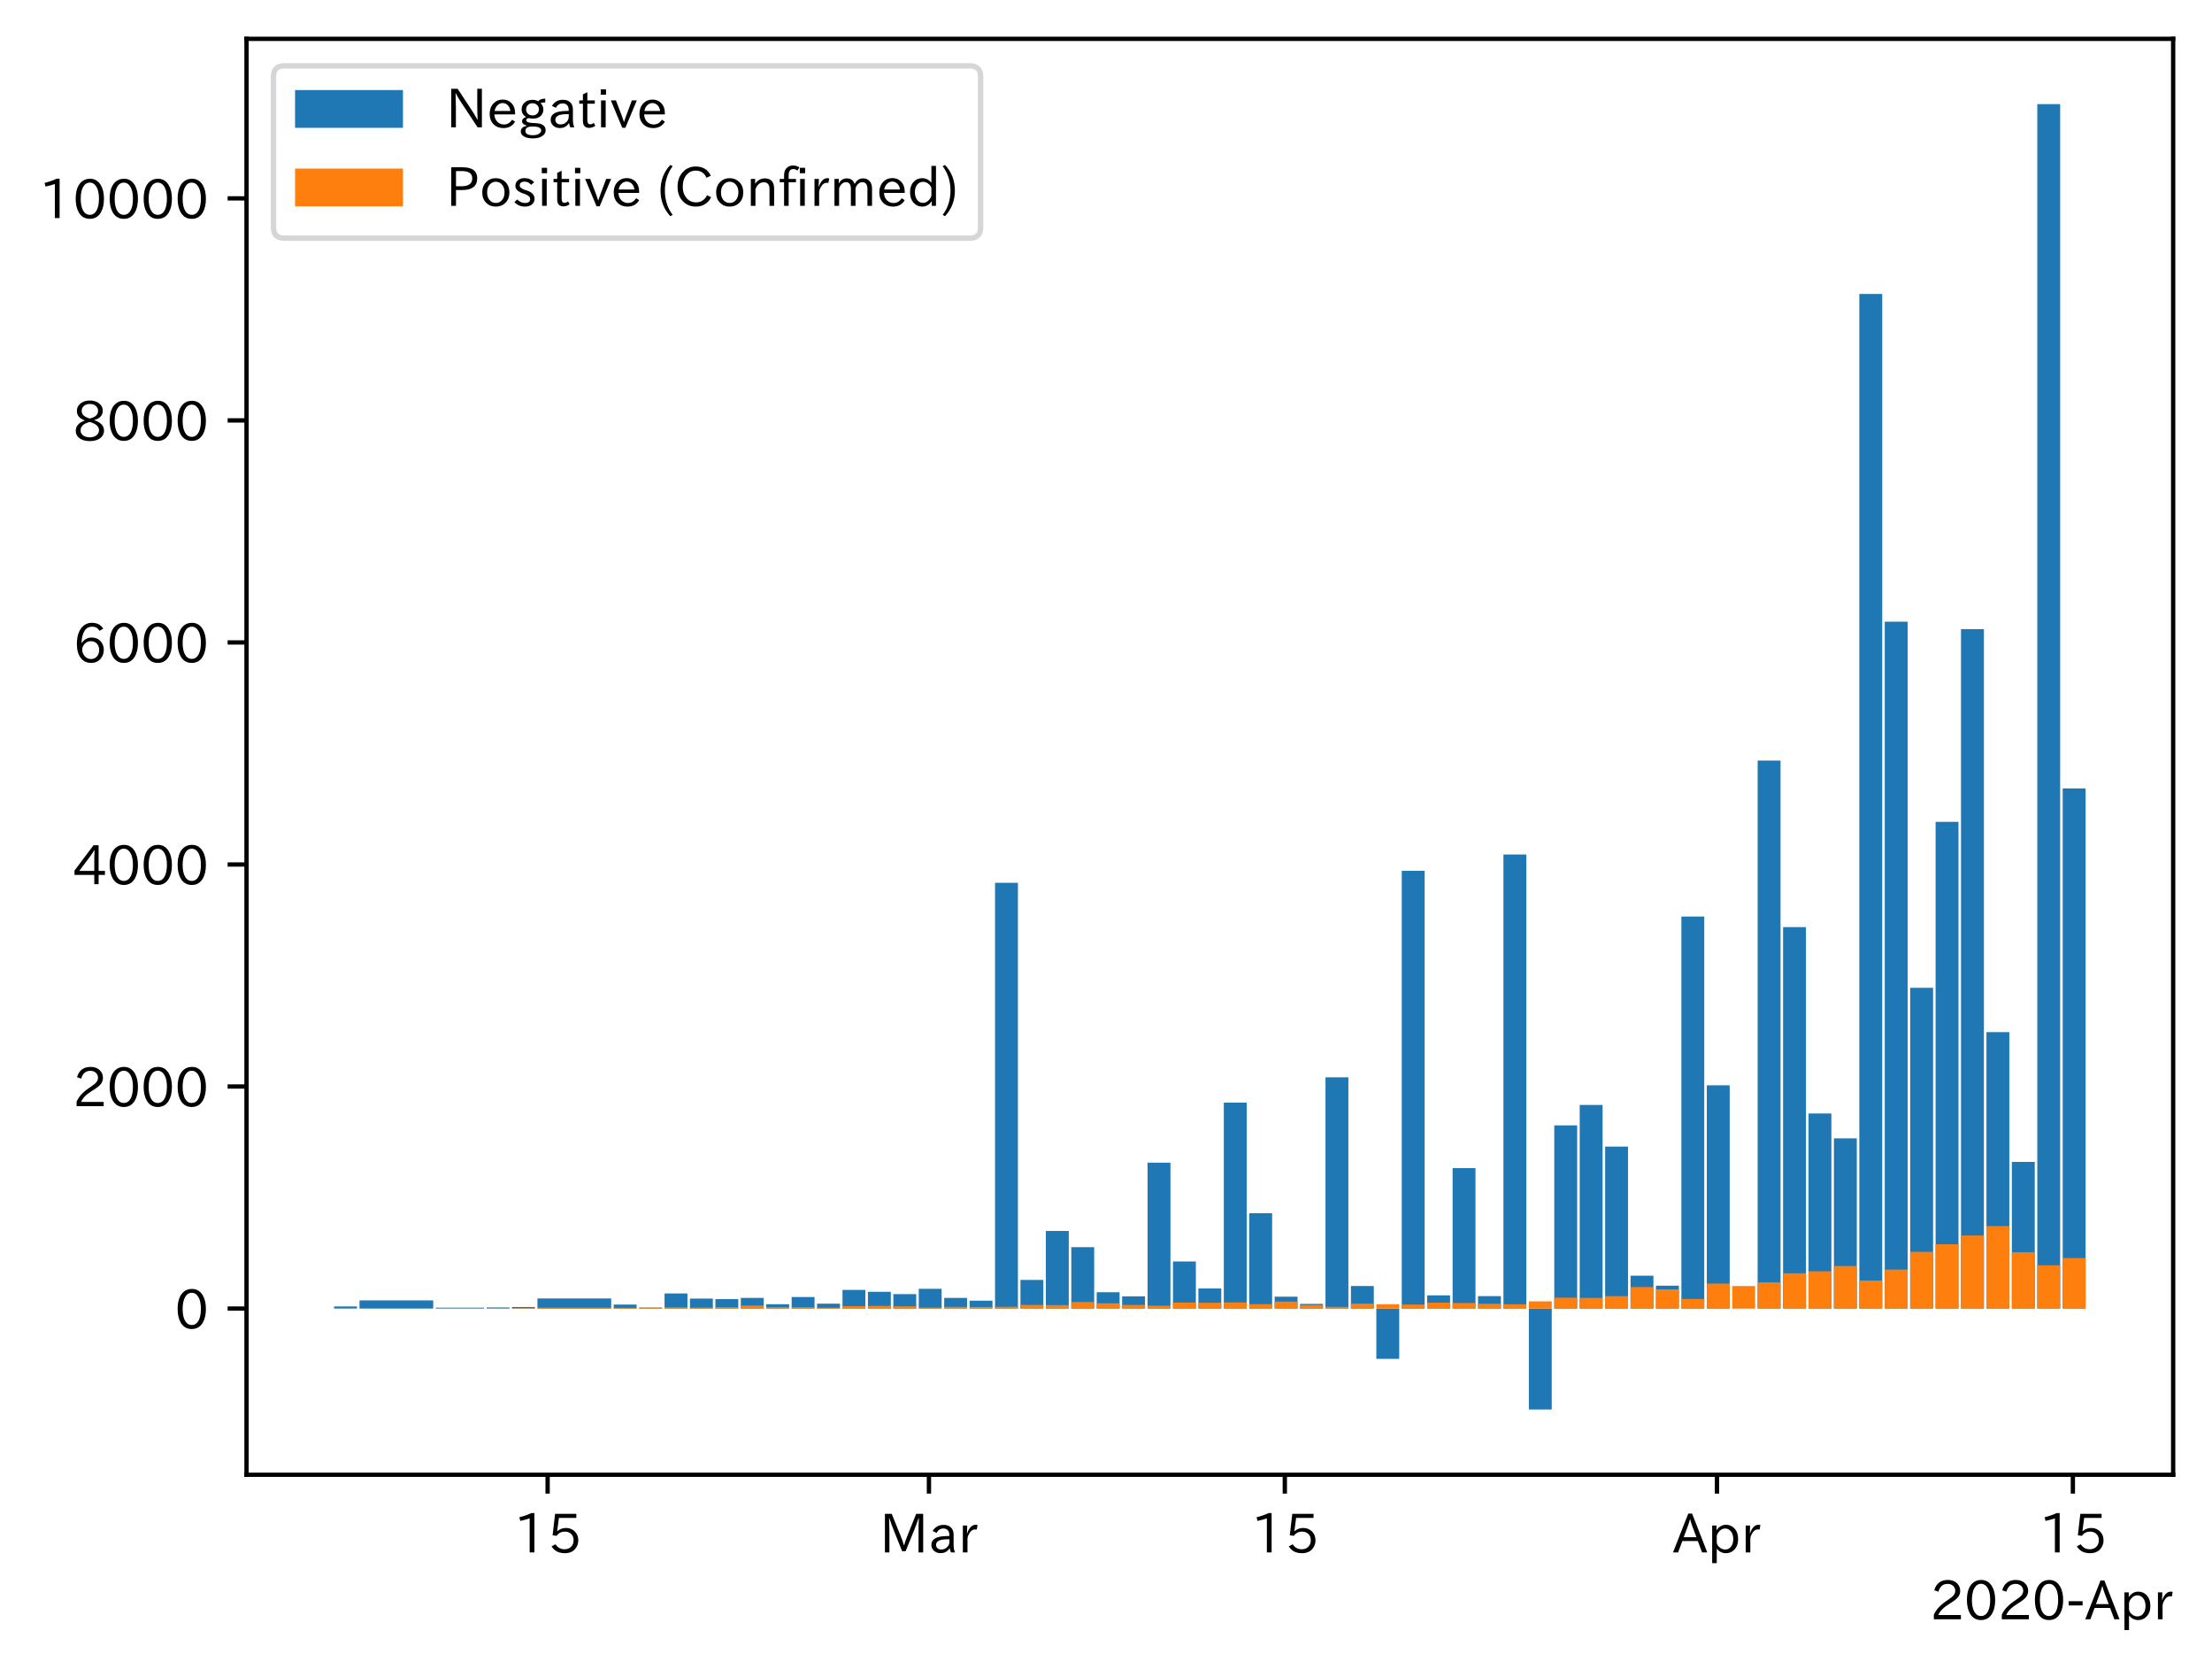 <?xml version="1.0" encoding="utf-8" standalone="no"?>
<!DOCTYPE svg PUBLIC "-//W3C//DTD SVG 1.1//EN"
  "http://www.w3.org/Graphics/SVG/1.1/DTD/svg11.dtd">
<!-- Created with matplotlib (https://matplotlib.org/) -->
<svg height="309.293pt" version="1.1" viewBox="0 0 410.012 309.293" width="410.012pt" xmlns="http://www.w3.org/2000/svg" xmlns:xlink="http://www.w3.org/1999/xlink">
 <defs>
  <style type="text/css">
*{stroke-linecap:butt;stroke-linejoin:round;}
  </style>
 </defs>
 <g id="figure_1">
  <g id="patch_1">
   <path d="M 0 309.293 
L 410.012 309.293 
L 410.012 0 
L 0 0 
z
" style="fill:#ffffff;"/>
  </g>
  <g id="axes_1">
   <g id="patch_2">
    <path d="M 45.692 273.312 
L 402.812 273.312 
L 402.812 7.2 
L 45.692 7.2 
z
" style="fill:#ffffff;"/>
   </g>
   <g id="patch_3">
    <path clip-path="url(#pdc5e6f7d6f)" d="z
" style="fill:#1f77b4;"/>
   </g>
   <g id="patch_4">
    <path clip-path="url(#pdc5e6f7d6f)" d="M 66.166 242.513 
L 61.925 242.513 
L 61.925 242.122 
L 66.166 242.122 
z
" style="fill:#1f77b4;"/>
   </g>
   <g id="patch_5">
    <path clip-path="url(#pdc5e6f7d6f)" d="M 80.302 242.513 
L 66.637 242.513 
L 66.637 240.998 
L 80.302 240.998 
z
" style="fill:#1f77b4;"/>
   </g>
   <g id="patch_6">
    <path clip-path="url(#pdc5e6f7d6f)" d="M 89.726 242.513 
L 80.773 242.513 
L 80.773 242.349 
L 89.726 242.349 
z
" style="fill:#1f77b4;"/>
   </g>
   <g id="patch_7">
    <path clip-path="url(#pdc5e6f7d6f)" d="M 94.437 242.513 
L 90.197 242.513 
L 90.197 242.308 
L 94.437 242.308 
z
" style="fill:#1f77b4;"/>
   </g>
   <g id="patch_8">
    <path clip-path="url(#pdc5e6f7d6f)" d="M 99.149 242.513 
L 94.909 242.513 
L 94.909 242.225 
L 99.149 242.225 
z
" style="fill:#1f77b4;"/>
   </g>
   <g id="patch_9">
    <path clip-path="url(#pdc5e6f7d6f)" d="M 113.285 242.513 
L 99.621 242.513 
L 99.621 240.641 
L 113.285 240.641 
z
" style="fill:#1f77b4;"/>
   </g>
   <g id="patch_10">
    <path clip-path="url(#pdc5e6f7d6f)" d="M 117.997 242.513 
L 113.757 242.513 
L 113.757 241.773 
L 117.997 241.773 
z
" style="fill:#1f77b4;"/>
   </g>
   <g id="patch_11">
    <path clip-path="url(#pdc5e6f7d6f)" d="M 122.709 242.513 
L 118.469 242.513 
L 118.469 242.328 
L 122.709 242.328 
z
" style="fill:#1f77b4;"/>
   </g>
   <g id="patch_12">
    <path clip-path="url(#pdc5e6f7d6f)" d="M 127.421 242.513 
L 123.18 242.513 
L 123.18 239.715 
L 127.421 239.715 
z
" style="fill:#1f77b4;"/>
   </g>
   <g id="patch_13">
    <path clip-path="url(#pdc5e6f7d6f)" d="M 132.133 242.513 
L 127.892 242.513 
L 127.892 240.662 
L 132.133 240.662 
z
" style="fill:#1f77b4;"/>
   </g>
   <g id="patch_14">
    <path clip-path="url(#pdc5e6f7d6f)" d="M 136.845 242.513 
L 132.604 242.513 
L 132.604 240.765 
L 136.845 240.765 
z
" style="fill:#1f77b4;"/>
   </g>
   <g id="patch_15">
    <path clip-path="url(#pdc5e6f7d6f)" d="M 141.557 242.513 
L 137.316 242.513 
L 137.316 240.538 
L 141.557 240.538 
z
" style="fill:#1f77b4;"/>
   </g>
   <g id="patch_16">
    <path clip-path="url(#pdc5e6f7d6f)" d="M 146.269 242.513 
L 142.028 242.513 
L 142.028 241.711 
L 146.269 241.711 
z
" style="fill:#1f77b4;"/>
   </g>
   <g id="patch_17">
    <path clip-path="url(#pdc5e6f7d6f)" d="M 150.981 242.513 
L 146.74 242.513 
L 146.74 240.374 
L 150.981 240.374 
z
" style="fill:#1f77b4;"/>
   </g>
   <g id="patch_18">
    <path clip-path="url(#pdc5e6f7d6f)" d="M 155.693 242.513 
L 151.452 242.513 
L 151.452 241.608 
L 155.693 241.608 
z
" style="fill:#1f77b4;"/>
   </g>
   <g id="patch_19">
    <path clip-path="url(#pdc5e6f7d6f)" d="M 160.405 242.513 
L 156.164 242.513 
L 156.164 239.057 
L 160.405 239.057 
z
" style="fill:#1f77b4;"/>
   </g>
   <g id="patch_20">
    <path clip-path="url(#pdc5e6f7d6f)" d="M 165.117 242.513 
L 160.876 242.513 
L 160.876 239.407 
L 165.117 239.407 
z
" style="fill:#1f77b4;"/>
   </g>
   <g id="patch_21">
    <path clip-path="url(#pdc5e6f7d6f)" d="M 169.829 242.513 
L 165.588 242.513 
L 165.588 239.839 
L 169.829 239.839 
z
" style="fill:#1f77b4;"/>
   </g>
   <g id="patch_22">
    <path clip-path="url(#pdc5e6f7d6f)" d="M 174.541 242.513 
L 170.3 242.513 
L 170.3 238.851 
L 174.541 238.851 
z
" style="fill:#1f77b4;"/>
   </g>
   <g id="patch_23">
    <path clip-path="url(#pdc5e6f7d6f)" d="M 179.253 242.513 
L 175.012 242.513 
L 175.012 240.538 
L 179.253 240.538 
z
" style="fill:#1f77b4;"/>
   </g>
   <g id="patch_24">
    <path clip-path="url(#pdc5e6f7d6f)" d="M 183.965 242.513 
L 179.724 242.513 
L 179.724 241.053 
L 183.965 241.053 
z
" style="fill:#1f77b4;"/>
   </g>
   <g id="patch_25">
    <path clip-path="url(#pdc5e6f7d6f)" d="M 188.677 242.513 
L 184.436 242.513 
L 184.436 163.609 
L 188.677 163.609 
z
" style="fill:#1f77b4;"/>
   </g>
   <g id="patch_26">
    <path clip-path="url(#pdc5e6f7d6f)" d="M 193.389 242.513 
L 189.148 242.513 
L 189.148 237.205 
L 193.389 237.205 
z
" style="fill:#1f77b4;"/>
   </g>
   <g id="patch_27">
    <path clip-path="url(#pdc5e6f7d6f)" d="M 198.101 242.513 
L 193.86 242.513 
L 193.86 228.132 
L 198.101 228.132 
z
" style="fill:#1f77b4;"/>
   </g>
   <g id="patch_28">
    <path clip-path="url(#pdc5e6f7d6f)" d="M 202.813 242.513 
L 198.572 242.513 
L 198.572 231.135 
L 202.813 231.135 
z
" style="fill:#1f77b4;"/>
   </g>
   <g id="patch_29">
    <path clip-path="url(#pdc5e6f7d6f)" d="M 207.525 242.513 
L 203.284 242.513 
L 203.284 239.489 
L 207.525 239.489 
z
" style="fill:#1f77b4;"/>
   </g>
   <g id="patch_30">
    <path clip-path="url(#pdc5e6f7d6f)" d="M 212.237 242.513 
L 207.996 242.513 
L 207.996 240.25 
L 212.237 240.25 
z
" style="fill:#1f77b4;"/>
   </g>
   <g id="patch_31">
    <path clip-path="url(#pdc5e6f7d6f)" d="M 216.949 242.513 
L 212.708 242.513 
L 212.708 215.478 
L 216.949 215.478 
z
" style="fill:#1f77b4;"/>
   </g>
   <g id="patch_32">
    <path clip-path="url(#pdc5e6f7d6f)" d="M 221.661 242.513 
L 217.42 242.513 
L 217.42 233.79 
L 221.661 233.79 
z
" style="fill:#1f77b4;"/>
   </g>
   <g id="patch_33">
    <path clip-path="url(#pdc5e6f7d6f)" d="M 226.373 242.513 
L 222.132 242.513 
L 222.132 238.789 
L 226.373 238.789 
z
" style="fill:#1f77b4;"/>
   </g>
   <g id="patch_34">
    <path clip-path="url(#pdc5e6f7d6f)" d="M 231.085 242.513 
L 226.844 242.513 
L 226.844 204.347 
L 231.085 204.347 
z
" style="fill:#1f77b4;"/>
   </g>
   <g id="patch_35">
    <path clip-path="url(#pdc5e6f7d6f)" d="M 235.797 242.513 
L 231.556 242.513 
L 231.556 224.84 
L 235.797 224.84 
z
" style="fill:#1f77b4;"/>
   </g>
   <g id="patch_36">
    <path clip-path="url(#pdc5e6f7d6f)" d="M 240.508 242.513 
L 236.268 242.513 
L 236.268 240.312 
L 240.508 240.312 
z
" style="fill:#1f77b4;"/>
   </g>
   <g id="patch_37">
    <path clip-path="url(#pdc5e6f7d6f)" d="M 245.22 242.513 
L 240.98 242.513 
L 240.98 241.649 
L 245.22 241.649 
z
" style="fill:#1f77b4;"/>
   </g>
   <g id="patch_38">
    <path clip-path="url(#pdc5e6f7d6f)" d="M 249.932 242.513 
L 245.692 242.513 
L 245.692 199.656 
L 249.932 199.656 
z
" style="fill:#1f77b4;"/>
   </g>
   <g id="patch_39">
    <path clip-path="url(#pdc5e6f7d6f)" d="M 254.644 242.513 
L 250.404 242.513 
L 250.404 238.337 
L 254.644 238.337 
z
" style="fill:#1f77b4;"/>
   </g>
   <g id="patch_40">
    <path clip-path="url(#pdc5e6f7d6f)" d="M 259.356 242.513 
L 255.116 242.513 
L 255.116 251.834 
L 259.356 251.834 
z
" style="fill:#1f77b4;"/>
   </g>
   <g id="patch_41">
    <path clip-path="url(#pdc5e6f7d6f)" d="M 264.068 242.513 
L 259.828 242.513 
L 259.828 161.386 
L 264.068 161.386 
z
" style="fill:#1f77b4;"/>
   </g>
   <g id="patch_42">
    <path clip-path="url(#pdc5e6f7d6f)" d="M 268.78 242.513 
L 264.54 242.513 
L 264.54 240.065 
L 268.78 240.065 
z
" style="fill:#1f77b4;"/>
   </g>
   <g id="patch_43">
    <path clip-path="url(#pdc5e6f7d6f)" d="M 273.492 242.513 
L 269.251 242.513 
L 269.251 216.486 
L 273.492 216.486 
z
" style="fill:#1f77b4;"/>
   </g>
   <g id="patch_44">
    <path clip-path="url(#pdc5e6f7d6f)" d="M 278.204 242.513 
L 273.963 242.513 
L 273.963 240.209 
L 278.204 240.209 
z
" style="fill:#1f77b4;"/>
   </g>
   <g id="patch_45">
    <path clip-path="url(#pdc5e6f7d6f)" d="M 282.916 242.513 
L 278.675 242.513 
L 278.675 158.362 
L 282.916 158.362 
z
" style="fill:#1f77b4;"/>
   </g>
   <g id="patch_46">
    <path clip-path="url(#pdc5e6f7d6f)" d="M 287.628 242.513 
L 283.387 242.513 
L 283.387 261.216 
L 287.628 261.216 
z
" style="fill:#1f77b4;"/>
   </g>
   <g id="patch_47">
    <path clip-path="url(#pdc5e6f7d6f)" d="M 292.34 242.513 
L 288.099 242.513 
L 288.099 208.565 
L 292.34 208.565 
z
" style="fill:#1f77b4;"/>
   </g>
   <g id="patch_48">
    <path clip-path="url(#pdc5e6f7d6f)" d="M 297.052 242.513 
L 292.811 242.513 
L 292.811 204.779 
L 297.052 204.779 
z
" style="fill:#1f77b4;"/>
   </g>
   <g id="patch_49">
    <path clip-path="url(#pdc5e6f7d6f)" d="M 301.764 242.513 
L 297.523 242.513 
L 297.523 212.495 
L 301.764 212.495 
z
" style="fill:#1f77b4;"/>
   </g>
   <g id="patch_50">
    <path clip-path="url(#pdc5e6f7d6f)" d="M 306.476 242.513 
L 302.235 242.513 
L 302.235 236.423 
L 306.476 236.423 
z
" style="fill:#1f77b4;"/>
   </g>
   <g id="patch_51">
    <path clip-path="url(#pdc5e6f7d6f)" d="M 311.188 242.513 
L 306.947 242.513 
L 306.947 238.275 
L 311.188 238.275 
z
" style="fill:#1f77b4;"/>
   </g>
   <g id="patch_52">
    <path clip-path="url(#pdc5e6f7d6f)" d="M 315.9 242.513 
L 311.659 242.513 
L 311.659 169.863 
L 315.9 169.863 
z
" style="fill:#1f77b4;"/>
   </g>
   <g id="patch_53">
    <path clip-path="url(#pdc5e6f7d6f)" d="M 320.612 242.513 
L 316.371 242.513 
L 316.371 201.137 
L 320.612 201.137 
z
" style="fill:#1f77b4;"/>
   </g>
   <g id="patch_54">
    <path clip-path="url(#pdc5e6f7d6f)" d="M 325.324 242.513 
L 321.083 242.513 
L 321.083 242.472 
L 325.324 242.472 
z
" style="fill:#1f77b4;"/>
   </g>
   <g id="patch_55">
    <path clip-path="url(#pdc5e6f7d6f)" d="M 330.036 242.513 
L 325.795 242.513 
L 325.795 140.956 
L 330.036 140.956 
z
" style="fill:#1f77b4;"/>
   </g>
   <g id="patch_56">
    <path clip-path="url(#pdc5e6f7d6f)" d="M 334.748 242.513 
L 330.507 242.513 
L 330.507 171.818 
L 334.748 171.818 
z
" style="fill:#1f77b4;"/>
   </g>
   <g id="patch_57">
    <path clip-path="url(#pdc5e6f7d6f)" d="M 339.46 242.513 
L 335.219 242.513 
L 335.219 206.363 
L 339.46 206.363 
z
" style="fill:#1f77b4;"/>
   </g>
   <g id="patch_58">
    <path clip-path="url(#pdc5e6f7d6f)" d="M 344.172 242.513 
L 339.931 242.513 
L 339.931 210.972 
L 344.172 210.972 
z
" style="fill:#1f77b4;"/>
   </g>
   <g id="patch_59">
    <path clip-path="url(#pdc5e6f7d6f)" d="M 348.884 242.513 
L 344.643 242.513 
L 344.643 54.479 
L 348.884 54.479 
z
" style="fill:#1f77b4;"/>
   </g>
   <g id="patch_60">
    <path clip-path="url(#pdc5e6f7d6f)" d="M 353.596 242.513 
L 349.355 242.513 
L 349.355 115.216 
L 353.596 115.216 
z
" style="fill:#1f77b4;"/>
   </g>
   <g id="patch_61">
    <path clip-path="url(#pdc5e6f7d6f)" d="M 358.308 242.513 
L 354.067 242.513 
L 354.067 183.072 
L 358.308 183.072 
z
" style="fill:#1f77b4;"/>
   </g>
   <g id="patch_62">
    <path clip-path="url(#pdc5e6f7d6f)" d="M 363.02 242.513 
L 358.779 242.513 
L 358.779 152.313 
L 363.02 152.313 
z
" style="fill:#1f77b4;"/>
   </g>
   <g id="patch_63">
    <path clip-path="url(#pdc5e6f7d6f)" d="M 367.732 242.513 
L 363.491 242.513 
L 363.491 116.595 
L 367.732 116.595 
z
" style="fill:#1f77b4;"/>
   </g>
   <g id="patch_64">
    <path clip-path="url(#pdc5e6f7d6f)" d="M 372.444 242.513 
L 368.203 242.513 
L 368.203 191.282 
L 372.444 191.282 
z
" style="fill:#1f77b4;"/>
   </g>
   <g id="patch_65">
    <path clip-path="url(#pdc5e6f7d6f)" d="M 377.156 242.513 
L 372.915 242.513 
L 372.915 215.334 
L 377.156 215.334 
z
" style="fill:#1f77b4;"/>
   </g>
   <g id="patch_66">
    <path clip-path="url(#pdc5e6f7d6f)" d="M 381.867 242.513 
L 377.627 242.513 
L 377.627 19.296 
L 381.867 19.296 
z
" style="fill:#1f77b4;"/>
   </g>
   <g id="patch_67">
    <path clip-path="url(#pdc5e6f7d6f)" d="M 386.579 242.513 
L 382.339 242.513 
L 382.339 146.12 
L 386.579 146.12 
z
" style="fill:#1f77b4;"/>
   </g>
   <g id="patch_68">
    <path clip-path="url(#pdc5e6f7d6f)" d="z
" style="fill:#ff7f0e;"/>
   </g>
   <g id="patch_69">
    <path clip-path="url(#pdc5e6f7d6f)" d="M 66.166 242.513 
L 61.925 242.513 
L 61.925 242.513 
L 66.166 242.513 
z
" style="fill:#ff7f0e;"/>
   </g>
   <g id="patch_70">
    <path clip-path="url(#pdc5e6f7d6f)" d="M 80.302 242.513 
L 66.637 242.513 
L 66.637 242.507 
L 80.302 242.507 
z
" style="fill:#ff7f0e;"/>
   </g>
   <g id="patch_71">
    <path clip-path="url(#pdc5e6f7d6f)" d="M 89.726 242.513 
L 80.773 242.513 
L 80.773 242.493 
L 89.726 242.493 
z
" style="fill:#ff7f0e;"/>
   </g>
   <g id="patch_72">
    <path clip-path="url(#pdc5e6f7d6f)" d="M 94.437 242.513 
L 90.197 242.513 
L 90.197 242.493 
L 94.437 242.493 
z
" style="fill:#ff7f0e;"/>
   </g>
   <g id="patch_73">
    <path clip-path="url(#pdc5e6f7d6f)" d="M 99.149 242.513 
L 94.909 242.513 
L 94.909 242.431 
L 99.149 242.431 
z
" style="fill:#ff7f0e;"/>
   </g>
   <g id="patch_74">
    <path clip-path="url(#pdc5e6f7d6f)" d="M 113.285 242.513 
L 99.621 242.513 
L 99.621 242.335 
L 113.285 242.335 
z
" style="fill:#ff7f0e;"/>
   </g>
   <g id="patch_75">
    <path clip-path="url(#pdc5e6f7d6f)" d="M 117.997 242.513 
L 113.757 242.513 
L 113.757 242.369 
L 117.997 242.369 
z
" style="fill:#ff7f0e;"/>
   </g>
   <g id="patch_76">
    <path clip-path="url(#pdc5e6f7d6f)" d="M 122.709 242.513 
L 118.469 242.513 
L 118.469 242.369 
L 122.709 242.369 
z
" style="fill:#ff7f0e;"/>
   </g>
   <g id="patch_77">
    <path clip-path="url(#pdc5e6f7d6f)" d="M 127.421 242.513 
L 123.18 242.513 
L 123.18 242.287 
L 127.421 242.287 
z
" style="fill:#ff7f0e;"/>
   </g>
   <g id="patch_78">
    <path clip-path="url(#pdc5e6f7d6f)" d="M 132.133 242.513 
L 127.892 242.513 
L 127.892 242.328 
L 132.133 242.328 
z
" style="fill:#ff7f0e;"/>
   </g>
   <g id="patch_79">
    <path clip-path="url(#pdc5e6f7d6f)" d="M 136.845 242.513 
L 132.604 242.513 
L 132.604 242.266 
L 136.845 242.266 
z
" style="fill:#ff7f0e;"/>
   </g>
   <g id="patch_80">
    <path clip-path="url(#pdc5e6f7d6f)" d="M 141.557 242.513 
L 137.316 242.513 
L 137.316 241.958 
L 141.557 241.958 
z
" style="fill:#ff7f0e;"/>
   </g>
   <g id="patch_81">
    <path clip-path="url(#pdc5e6f7d6f)" d="M 146.269 242.513 
L 142.028 242.513 
L 142.028 242.266 
L 146.269 242.266 
z
" style="fill:#ff7f0e;"/>
   </g>
   <g id="patch_82">
    <path clip-path="url(#pdc5e6f7d6f)" d="M 150.981 242.513 
L 146.74 242.513 
L 146.74 242.266 
L 150.981 242.266 
z
" style="fill:#ff7f0e;"/>
   </g>
   <g id="patch_83">
    <path clip-path="url(#pdc5e6f7d6f)" d="M 155.693 242.513 
L 151.452 242.513 
L 151.452 242.349 
L 155.693 242.349 
z
" style="fill:#ff7f0e;"/>
   </g>
   <g id="patch_84">
    <path clip-path="url(#pdc5e6f7d6f)" d="M 160.405 242.513 
L 156.164 242.513 
L 156.164 242.061 
L 160.405 242.061 
z
" style="fill:#ff7f0e;"/>
   </g>
   <g id="patch_85">
    <path clip-path="url(#pdc5e6f7d6f)" d="M 165.117 242.513 
L 160.876 242.513 
L 160.876 242.02 
L 165.117 242.02 
z
" style="fill:#ff7f0e;"/>
   </g>
   <g id="patch_86">
    <path clip-path="url(#pdc5e6f7d6f)" d="M 169.829 242.513 
L 165.588 242.513 
L 165.588 242.102 
L 169.829 242.102 
z
" style="fill:#ff7f0e;"/>
   </g>
   <g id="patch_87">
    <path clip-path="url(#pdc5e6f7d6f)" d="M 174.541 242.513 
L 170.3 242.513 
L 170.3 242.328 
L 174.541 242.328 
z
" style="fill:#ff7f0e;"/>
   </g>
   <g id="patch_88">
    <path clip-path="url(#pdc5e6f7d6f)" d="M 179.253 242.513 
L 175.012 242.513 
L 175.012 242.205 
L 179.253 242.205 
z
" style="fill:#ff7f0e;"/>
   </g>
   <g id="patch_89">
    <path clip-path="url(#pdc5e6f7d6f)" d="M 183.965 242.513 
L 179.724 242.513 
L 179.724 242.225 
L 183.965 242.225 
z
" style="fill:#ff7f0e;"/>
   </g>
   <g id="patch_90">
    <path clip-path="url(#pdc5e6f7d6f)" d="M 188.677 242.513 
L 184.436 242.513 
L 184.436 242.184 
L 188.677 242.184 
z
" style="fill:#ff7f0e;"/>
   </g>
   <g id="patch_91">
    <path clip-path="url(#pdc5e6f7d6f)" d="M 193.389 242.513 
L 189.148 242.513 
L 189.148 241.834 
L 193.389 241.834 
z
" style="fill:#ff7f0e;"/>
   </g>
   <g id="patch_92">
    <path clip-path="url(#pdc5e6f7d6f)" d="M 198.101 242.513 
L 193.86 242.513 
L 193.86 241.876 
L 198.101 241.876 
z
" style="fill:#ff7f0e;"/>
   </g>
   <g id="patch_93">
    <path clip-path="url(#pdc5e6f7d6f)" d="M 202.813 242.513 
L 198.572 242.513 
L 198.572 241.299 
L 202.813 241.299 
z
" style="fill:#ff7f0e;"/>
   </g>
   <g id="patch_94">
    <path clip-path="url(#pdc5e6f7d6f)" d="M 207.525 242.513 
L 203.284 242.513 
L 203.284 241.546 
L 207.525 241.546 
z
" style="fill:#ff7f0e;"/>
   </g>
   <g id="patch_95">
    <path clip-path="url(#pdc5e6f7d6f)" d="M 212.237 242.513 
L 207.996 242.513 
L 207.996 241.834 
L 212.237 241.834 
z
" style="fill:#ff7f0e;"/>
   </g>
   <g id="patch_96">
    <path clip-path="url(#pdc5e6f7d6f)" d="M 216.949 242.513 
L 212.708 242.513 
L 212.708 241.978 
L 216.949 241.978 
z
" style="fill:#ff7f0e;"/>
   </g>
   <g id="patch_97">
    <path clip-path="url(#pdc5e6f7d6f)" d="M 221.661 242.513 
L 217.42 242.513 
L 217.42 241.402 
L 221.661 241.402 
z
" style="fill:#ff7f0e;"/>
   </g>
   <g id="patch_98">
    <path clip-path="url(#pdc5e6f7d6f)" d="M 226.373 242.513 
L 222.132 242.513 
L 222.132 241.443 
L 226.373 241.443 
z
" style="fill:#ff7f0e;"/>
   </g>
   <g id="patch_99">
    <path clip-path="url(#pdc5e6f7d6f)" d="M 231.085 242.513 
L 226.844 242.513 
L 226.844 241.382 
L 231.085 241.382 
z
" style="fill:#ff7f0e;"/>
   </g>
   <g id="patch_100">
    <path clip-path="url(#pdc5e6f7d6f)" d="M 235.797 242.513 
L 231.556 242.513 
L 231.556 241.69 
L 235.797 241.69 
z
" style="fill:#ff7f0e;"/>
   </g>
   <g id="patch_101">
    <path clip-path="url(#pdc5e6f7d6f)" d="M 240.508 242.513 
L 236.268 242.513 
L 236.268 241.217 
L 240.508 241.217 
z
" style="fill:#ff7f0e;"/>
   </g>
   <g id="patch_102">
    <path clip-path="url(#pdc5e6f7d6f)" d="M 245.22 242.513 
L 240.98 242.513 
L 240.98 241.855 
L 245.22 241.855 
z
" style="fill:#ff7f0e;"/>
   </g>
   <g id="patch_103">
    <path clip-path="url(#pdc5e6f7d6f)" d="M 249.932 242.513 
L 245.692 242.513 
L 245.692 242.205 
L 249.932 242.205 
z
" style="fill:#ff7f0e;"/>
   </g>
   <g id="patch_104">
    <path clip-path="url(#pdc5e6f7d6f)" d="M 254.644 242.513 
L 250.404 242.513 
L 250.404 241.608 
L 254.644 241.608 
z
" style="fill:#ff7f0e;"/>
   </g>
   <g id="patch_105">
    <path clip-path="url(#pdc5e6f7d6f)" d="M 259.356 242.513 
L 255.116 242.513 
L 255.116 241.711 
L 259.356 241.711 
z
" style="fill:#ff7f0e;"/>
   </g>
   <g id="patch_106">
    <path clip-path="url(#pdc5e6f7d6f)" d="M 264.068 242.513 
L 259.828 242.513 
L 259.828 241.773 
L 264.068 241.773 
z
" style="fill:#ff7f0e;"/>
   </g>
   <g id="patch_107">
    <path clip-path="url(#pdc5e6f7d6f)" d="M 268.78 242.513 
L 264.54 242.513 
L 264.54 241.423 
L 268.78 241.423 
z
" style="fill:#ff7f0e;"/>
   </g>
   <g id="patch_108">
    <path clip-path="url(#pdc5e6f7d6f)" d="M 273.492 242.513 
L 269.251 242.513 
L 269.251 241.485 
L 273.492 241.485 
z
" style="fill:#ff7f0e;"/>
   </g>
   <g id="patch_109">
    <path clip-path="url(#pdc5e6f7d6f)" d="M 278.204 242.513 
L 273.963 242.513 
L 273.963 241.629 
L 278.204 241.629 
z
" style="fill:#ff7f0e;"/>
   </g>
   <g id="patch_110">
    <path clip-path="url(#pdc5e6f7d6f)" d="M 282.916 242.513 
L 278.675 242.513 
L 278.675 241.711 
L 282.916 241.711 
z
" style="fill:#ff7f0e;"/>
   </g>
   <g id="patch_111">
    <path clip-path="url(#pdc5e6f7d6f)" d="M 287.628 242.513 
L 283.387 242.513 
L 283.387 241.176 
L 287.628 241.176 
z
" style="fill:#ff7f0e;"/>
   </g>
   <g id="patch_112">
    <path clip-path="url(#pdc5e6f7d6f)" d="M 292.34 242.513 
L 288.099 242.513 
L 288.099 240.497 
L 292.34 240.497 
z
" style="fill:#ff7f0e;"/>
   </g>
   <g id="patch_113">
    <path clip-path="url(#pdc5e6f7d6f)" d="M 297.052 242.513 
L 292.811 242.513 
L 292.811 240.538 
L 297.052 240.538 
z
" style="fill:#ff7f0e;"/>
   </g>
   <g id="patch_114">
    <path clip-path="url(#pdc5e6f7d6f)" d="M 301.764 242.513 
L 297.523 242.513 
L 297.523 240.209 
L 301.764 240.209 
z
" style="fill:#ff7f0e;"/>
   </g>
   <g id="patch_115">
    <path clip-path="url(#pdc5e6f7d6f)" d="M 306.476 242.513 
L 302.235 242.513 
L 302.235 238.522 
L 306.476 238.522 
z
" style="fill:#ff7f0e;"/>
   </g>
   <g id="patch_116">
    <path clip-path="url(#pdc5e6f7d6f)" d="M 311.188 242.513 
L 306.947 242.513 
L 306.947 238.954 
L 311.188 238.954 
z
" style="fill:#ff7f0e;"/>
   </g>
   <g id="patch_117">
    <path clip-path="url(#pdc5e6f7d6f)" d="M 315.9 242.513 
L 311.659 242.513 
L 311.659 240.723 
L 315.9 240.723 
z
" style="fill:#ff7f0e;"/>
   </g>
   <g id="patch_118">
    <path clip-path="url(#pdc5e6f7d6f)" d="M 320.612 242.513 
L 316.371 242.513 
L 316.371 237.884 
L 320.612 237.884 
z
" style="fill:#ff7f0e;"/>
   </g>
   <g id="patch_119">
    <path clip-path="url(#pdc5e6f7d6f)" d="M 325.324 242.513 
L 321.083 242.513 
L 321.083 238.337 
L 325.324 238.337 
z
" style="fill:#ff7f0e;"/>
   </g>
   <g id="patch_120">
    <path clip-path="url(#pdc5e6f7d6f)" d="M 330.036 242.513 
L 325.795 242.513 
L 325.795 237.658 
L 330.036 237.658 
z
" style="fill:#ff7f0e;"/>
   </g>
   <g id="patch_121">
    <path clip-path="url(#pdc5e6f7d6f)" d="M 334.748 242.513 
L 330.507 242.513 
L 330.507 235.971 
L 334.748 235.971 
z
" style="fill:#ff7f0e;"/>
   </g>
   <g id="patch_122">
    <path clip-path="url(#pdc5e6f7d6f)" d="M 339.46 242.513 
L 335.219 242.513 
L 335.219 235.6 
L 339.46 235.6 
z
" style="fill:#ff7f0e;"/>
   </g>
   <g id="patch_123">
    <path clip-path="url(#pdc5e6f7d6f)" d="M 344.172 242.513 
L 339.931 242.513 
L 339.931 234.633 
L 344.172 234.633 
z
" style="fill:#ff7f0e;"/>
   </g>
   <g id="patch_124">
    <path clip-path="url(#pdc5e6f7d6f)" d="M 348.884 242.513 
L 344.643 242.513 
L 344.643 237.329 
L 348.884 237.329 
z
" style="fill:#ff7f0e;"/>
   </g>
   <g id="patch_125">
    <path clip-path="url(#pdc5e6f7d6f)" d="M 353.596 242.513 
L 349.355 242.513 
L 349.355 235.292 
L 353.596 235.292 
z
" style="fill:#ff7f0e;"/>
   </g>
   <g id="patch_126">
    <path clip-path="url(#pdc5e6f7d6f)" d="M 358.308 242.513 
L 354.067 242.513 
L 354.067 232 
L 358.308 232 
z
" style="fill:#ff7f0e;"/>
   </g>
   <g id="patch_127">
    <path clip-path="url(#pdc5e6f7d6f)" d="M 363.02 242.513 
L 358.779 242.513 
L 358.779 230.601 
L 363.02 230.601 
z
" style="fill:#ff7f0e;"/>
   </g>
   <g id="patch_128">
    <path clip-path="url(#pdc5e6f7d6f)" d="M 367.732 242.513 
L 363.491 242.513 
L 363.491 228.975 
L 367.732 228.975 
z
" style="fill:#ff7f0e;"/>
   </g>
   <g id="patch_129">
    <path clip-path="url(#pdc5e6f7d6f)" d="M 372.444 242.513 
L 368.203 242.513 
L 368.203 227.226 
L 372.444 227.226 
z
" style="fill:#ff7f0e;"/>
   </g>
   <g id="patch_130">
    <path clip-path="url(#pdc5e6f7d6f)" d="M 377.156 242.513 
L 372.915 242.513 
L 372.915 232.082 
L 377.156 232.082 
z
" style="fill:#ff7f0e;"/>
   </g>
   <g id="patch_131">
    <path clip-path="url(#pdc5e6f7d6f)" d="M 381.867 242.513 
L 377.627 242.513 
L 377.627 234.489 
L 381.867 234.489 
z
" style="fill:#ff7f0e;"/>
   </g>
   <g id="patch_132">
    <path clip-path="url(#pdc5e6f7d6f)" d="M 386.579 242.513 
L 382.339 242.513 
L 382.339 233.152 
L 386.579 233.152 
z
" style="fill:#ff7f0e;"/>
   </g>
   <g id="matplotlib.axis_1">
    <g id="xtick_1">
     <g id="line2d_1">
      <defs>
       <path d="M 0 0 
L 0 3.5 
" id="m41d2003e33" style="stroke:#000000;stroke-width:0.8;"/>
      </defs>
      <g>
       <use style="stroke:#000000;stroke-width:0.8;" x="101.505" xlink:href="#m41d2003e33" y="273.312"/>
      </g>
     </g>
     <g id="text_1">
      <!-- 15 -->
      <defs>
       <path d="M 38.484 0.984 
L 29.688 0.984 
L 29.688 64.109 
Q 21.438 61.281 12.312 59.328 
L 10.688 66.109 
Q 23.734 69.391 32.906 73.922 
L 38.484 73.922 
z
" id="IPAexGothic-49"/>
       <path d="M 18.406 40.672 
Q 25.531 46.297 33.938 46.297 
Q 44 46.297 50.641 39.5 
Q 56.844 33.016 56.844 23.391 
Q 56.844 14.656 51.516 8.016 
Q 44.828 -0.484 31.734 -0.484 
Q 14.984 -0.484 7.328 12.25 
L 14.656 16.062 
Q 20.453 6.781 31.453 6.781 
Q 38.531 6.781 43.266 11.188 
Q 48.141 15.828 48.141 23.484 
Q 48.141 30.719 43.844 35.016 
Q 39.359 39.5 32.125 39.5 
Q 21.969 39.5 16.75 31.688 
L 9.234 32.672 
L 13.812 72.406 
L 53.219 72.406 
L 53.219 64.891 
L 20.953 64.891 
L 17.719 40.672 
z
" id="IPAexGothic-53"/>
      </defs>
      <g transform="translate(95.207 287.803)scale(0.1 -0.1)">
       <use xlink:href="#IPAexGothic-49"/>
       <use x="62.988" xlink:href="#IPAexGothic-53"/>
      </g>
     </g>
    </g>
    <g id="xtick_2">
     <g id="line2d_2">
      <g>
       <use style="stroke:#000000;stroke-width:0.8;" x="172.185" xlink:href="#m41d2003e33" y="273.312"/>
      </g>
     </g>
     <g id="text_2">
      <!-- Mar -->
      <defs>
       <path d="M 80.422 0.984 
L 71.828 0.984 
L 71.828 39.594 
Q 71.828 51.266 72.406 64.594 
L 72.016 64.594 
Q 68.062 53.266 63.531 41.797 
L 47.906 3.266 
L 41.406 3.266 
L 25.641 42.578 
Q 20.75 54.781 17.625 64.703 
L 17.234 64.703 
Q 17.828 48.922 17.828 39.891 
L 17.828 0.984 
L 9.516 0.984 
L 9.516 72.406 
L 22.125 72.406 
L 39.109 30.375 
Q 42.141 23 44.828 14.156 
L 45.125 14.156 
Q 47.312 22.125 50.531 30.172 
L 67.438 72.406 
L 80.422 72.406 
z
" id="IPAexGothic-77"/>
       <path d="M 49.312 0.984 
L 41.75 0.984 
Q 39.984 4.734 39.547 8.688 
L 39.203 8.688 
Q 33.547 -0.391 22.312 -0.391 
Q 14.594 -0.391 9.719 4.5 
Q 5.422 8.797 5.422 14.984 
Q 5.422 30.422 32.031 31.203 
L 38.719 31.391 
L 38.719 33.984 
Q 38.719 39.203 35.75 42.188 
Q 32.625 45.312 27.734 45.312 
Q 19.344 45.312 15.141 37.156 
L 7.719 40.578 
Q 14.656 52 27.938 52 
Q 37.109 52 42.047 46.875 
Q 46.625 42.281 46.625 33.891 
L 46.625 15.578 
Q 46.625 6.25 49.312 0.984 
z
M 38.922 25.391 
L 33.453 25.297 
Q 14.109 24.859 14.109 14.891 
Q 14.109 11.375 16.406 9.078 
Q 19.234 6.297 23.828 6.297 
Q 30.219 6.297 34.906 10.984 
Q 38.922 15.141 38.922 21 
z
" id="IPAexGothic-97"/>
       <path d="M 36.078 51.812 
L 34.578 43.266 
Q 32.906 43.609 31.594 43.609 
Q 25.828 43.609 22.078 38.188 
Q 17.391 31.344 17.391 26.172 
L 17.391 0.984 
L 8.797 0.984 
L 8.797 50.781 
L 16.891 50.781 
L 16.5 35.984 
L 16.703 35.984 
Q 22.219 52.203 32.766 52.203 
Q 34.469 52.203 36.078 51.812 
z
" id="IPAexGothic-114"/>
      </defs>
      <g transform="translate(163.076 287.803)scale(0.1 -0.1)">
       <use xlink:href="#IPAexGothic-77"/>
       <use x="90.186" xlink:href="#IPAexGothic-97"/>
       <use x="145.166" xlink:href="#IPAexGothic-114"/>
      </g>
     </g>
    </g>
    <g id="xtick_3">
     <g id="line2d_3">
      <g>
       <use style="stroke:#000000;stroke-width:0.8;" x="238.152" xlink:href="#m41d2003e33" y="273.312"/>
      </g>
     </g>
     <g id="text_3">
      <!-- 15 -->
      <g transform="translate(231.854 287.803)scale(0.1 -0.1)">
       <use xlink:href="#IPAexGothic-49"/>
       <use x="62.988" xlink:href="#IPAexGothic-53"/>
      </g>
     </g>
    </g>
    <g id="xtick_4">
     <g id="line2d_4">
      <g>
       <use style="stroke:#000000;stroke-width:0.8;" x="318.256" xlink:href="#m41d2003e33" y="273.312"/>
      </g>
     </g>
     <g id="text_4">
      <!-- Apr -->
      <defs>
       <path d="M 63.375 0.984 
L 53.812 0.984 
L 45.906 22.016 
L 17.188 22.016 
L 9.422 0.984 
L -0.094 0.984 
L 28.219 72.906 
L 35.297 72.906 
z
M 43.406 29.109 
L 36.188 48.094 
Q 33.203 56.062 31.688 62.5 
L 31.391 62.5 
Q 29.641 55.672 26.812 48.094 
L 19.734 29.109 
z
" id="IPAexGothic-65"/>
       <path d="M 16.797 42 
Q 23.828 52.203 34.469 52.203 
Q 43.266 52.203 49.562 45.906 
Q 56.891 38.578 56.891 25.688 
Q 56.891 13.141 49.656 5.812 
Q 43.359 -0.484 34.375 -0.484 
Q 24.516 -0.484 17.281 7.766 
L 17.281 -19 
L 8.797 -19 
L 8.797 50.781 
L 16.797 50.781 
z
M 17.281 30.469 
L 17.281 20.172 
Q 17.281 14.016 23.688 9.375 
Q 27.984 6.297 32.906 6.297 
Q 38.578 6.297 42.578 10.297 
Q 47.906 15.578 47.906 25.484 
Q 47.906 34.375 43.5 39.984 
Q 39.109 45.312 32.812 45.312 
Q 25.875 45.312 20.906 38.812 
Q 17.281 34.125 17.281 30.469 
z
" id="IPAexGothic-112"/>
      </defs>
      <g transform="translate(310.114 287.803)scale(0.1 -0.1)">
       <use xlink:href="#IPAexGothic-65"/>
       <use x="63.721" xlink:href="#IPAexGothic-112"/>
       <use x="125.83" xlink:href="#IPAexGothic-114"/>
      </g>
     </g>
    </g>
    <g id="xtick_5">
     <g id="line2d_5">
      <g>
       <use style="stroke:#000000;stroke-width:0.8;" x="384.223" xlink:href="#m41d2003e33" y="273.312"/>
      </g>
     </g>
     <g id="text_5">
      <!-- 15 -->
      <g transform="translate(377.925 287.803)scale(0.1 -0.1)">
       <use xlink:href="#IPAexGothic-49"/>
       <use x="62.988" xlink:href="#IPAexGothic-53"/>
      </g>
     </g>
    </g>
    <g id="text_6">
     <!-- 2020-Apr -->
     <defs>
      <path d="M 57.172 0.984 
L 6.984 0.984 
L 6.984 9.281 
Q 12.891 23.047 29.594 34.422 
L 32.375 36.281 
Q 40.922 42.141 43.609 45.406 
Q 46.688 49.266 46.688 53.812 
Q 46.688 58.938 43.062 62.547 
Q 39.062 66.547 32.562 66.547 
Q 19.531 66.547 15.484 52 
L 7.766 54.781 
Q 13.328 73.828 33.062 73.828 
Q 43.844 73.828 50.25 67.438 
Q 55.859 61.672 55.859 53.516 
Q 55.859 47.469 52.25 42.531 
Q 48.922 37.75 36.969 30.281 
L 34.859 29 
Q 19.625 19.578 15.281 8.891 
L 57.172 8.891 
z
" id="IPAexGothic-50"/>
      <path d="M 31.844 73.828 
Q 45.016 73.828 52.094 61.625 
Q 57.719 51.953 57.719 36.625 
Q 57.719 21.438 52.094 11.578 
Q 45.125 -0.484 31.5 -0.484 
Q 17.922 -0.484 10.938 11.578 
Q 5.328 21.438 5.328 36.719 
Q 5.328 58.016 15.625 67.719 
Q 22.172 73.828 31.844 73.828 
z
M 31.5 66.656 
Q 23.688 66.656 19.188 58.734 
Q 14.594 50.734 14.594 36.625 
Q 14.594 22.75 19.094 14.797 
Q 23.641 6.984 31.5 6.984 
Q 40.922 6.984 45.453 18.016 
Q 48.438 25.344 48.438 37.109 
Q 48.438 50.875 43.844 58.734 
Q 39.203 66.656 31.5 66.656 
z
" id="IPAexGothic-48"/>
      <path d="M 30.766 26.609 
L 4.984 26.609 
L 4.984 34.422 
L 30.766 34.422 
z
" id="IPAexGothic-45"/>
     </defs>
     <g transform="translate(357.754 300.193)scale(0.1 -0.1)">
      <use xlink:href="#IPAexGothic-50"/>
      <use x="62.988" xlink:href="#IPAexGothic-48"/>
      <use x="125.977" xlink:href="#IPAexGothic-50"/>
      <use x="188.965" xlink:href="#IPAexGothic-48"/>
      <use x="251.953" xlink:href="#IPAexGothic-45"/>
      <use x="287.744" xlink:href="#IPAexGothic-65"/>
      <use x="351.465" xlink:href="#IPAexGothic-112"/>
      <use x="413.574" xlink:href="#IPAexGothic-114"/>
     </g>
    </g>
   </g>
   <g id="matplotlib.axis_2">
    <g id="ytick_1">
     <g id="line2d_6">
      <defs>
       <path d="M 0 0 
L -3.5 0 
" id="m61fb911890" style="stroke:#000000;stroke-width:0.8;"/>
      </defs>
      <g>
       <use style="stroke:#000000;stroke-width:0.8;" x="45.692" xlink:href="#m61fb911890" y="242.513"/>
      </g>
     </g>
     <g id="text_7">
      <!-- 0 -->
      <g transform="translate(32.394 246.259)scale(0.1 -0.1)">
       <use xlink:href="#IPAexGothic-48"/>
      </g>
     </g>
    </g>
    <g id="ytick_2">
     <g id="line2d_7">
      <g>
       <use style="stroke:#000000;stroke-width:0.8;" x="45.692" xlink:href="#m61fb911890" y="201.364"/>
      </g>
     </g>
     <g id="text_8">
      <!-- 2000 -->
      <g transform="translate(13.498 205.109)scale(0.1 -0.1)">
       <use xlink:href="#IPAexGothic-50"/>
       <use x="62.988" xlink:href="#IPAexGothic-48"/>
       <use x="125.977" xlink:href="#IPAexGothic-48"/>
       <use x="188.965" xlink:href="#IPAexGothic-48"/>
      </g>
     </g>
    </g>
    <g id="ytick_3">
     <g id="line2d_8">
      <g>
       <use style="stroke:#000000;stroke-width:0.8;" x="45.692" xlink:href="#m61fb911890" y="160.214"/>
      </g>
     </g>
     <g id="text_9">
      <!-- 4000 -->
      <defs>
       <path d="M 59.578 18.109 
L 47.797 18.109 
L 47.797 0.984 
L 39.797 0.984 
L 39.797 18.109 
L 3.078 18.109 
L 3.078 26.125 
L 38.375 73.094 
L 47.797 73.094 
L 47.797 25.531 
L 59.578 25.531 
z
M 40.281 64.203 
L 39.984 64.203 
Q 35.594 57.125 31.297 51.312 
L 11.859 25.531 
L 39.797 25.531 
L 39.797 49.125 
Q 39.797 54.391 40.281 64.203 
z
" id="IPAexGothic-52"/>
      </defs>
      <g transform="translate(13.498 163.959)scale(0.1 -0.1)">
       <use xlink:href="#IPAexGothic-52"/>
       <use x="62.988" xlink:href="#IPAexGothic-48"/>
       <use x="125.977" xlink:href="#IPAexGothic-48"/>
       <use x="188.965" xlink:href="#IPAexGothic-48"/>
      </g>
     </g>
    </g>
    <g id="ytick_4">
     <g id="line2d_9">
      <g>
       <use style="stroke:#000000;stroke-width:0.8;" x="45.692" xlink:href="#m61fb911890" y="119.064"/>
      </g>
     </g>
     <g id="text_10">
      <!-- 6000 -->
      <defs>
       <path d="M 16.5 36.375 
Q 23.578 46.578 34.906 46.578 
Q 45.406 46.578 51.812 39.266 
Q 57.422 32.906 57.422 23.781 
Q 57.422 13.812 51.125 6.781 
Q 44.578 -0.484 34.031 -0.484 
Q 21.484 -0.484 14.406 9.078 
Q 7.516 18.406 7.516 34.812 
Q 7.516 53.516 15.828 64.203 
Q 23.344 73.828 35.5 73.828 
Q 49.859 73.828 56.391 62.891 
L 49.219 58.984 
Q 45.219 66.656 35.938 66.656 
Q 17.484 66.656 16.109 36.375 
z
M 33.453 39.797 
Q 26.312 39.797 21.625 34.469 
Q 17.438 29.688 17.438 24.078 
Q 17.438 18.062 21.141 13.188 
Q 26.125 6.688 33.734 6.688 
Q 41.703 6.688 45.953 13.188 
Q 48.828 17.625 48.828 23.484 
Q 48.828 30.375 45.016 34.812 
Q 40.625 39.797 33.453 39.797 
z
" id="IPAexGothic-54"/>
      </defs>
      <g transform="translate(13.498 122.809)scale(0.1 -0.1)">
       <use xlink:href="#IPAexGothic-54"/>
       <use x="62.988" xlink:href="#IPAexGothic-48"/>
       <use x="125.977" xlink:href="#IPAexGothic-48"/>
       <use x="188.965" xlink:href="#IPAexGothic-48"/>
      </g>
     </g>
    </g>
    <g id="ytick_5">
     <g id="line2d_10">
      <g>
       <use style="stroke:#000000;stroke-width:0.8;" x="45.692" xlink:href="#m61fb911890" y="77.914"/>
      </g>
     </g>
     <g id="text_11">
      <!-- 8000 -->
      <defs>
       <path d="M 39.703 37.891 
Q 57.812 31.734 57.812 18.703 
Q 57.812 8.453 48.438 3.078 
Q 41.609 -0.875 31.5 -0.875 
Q 21.344 -0.875 14.5 3.078 
Q 5.422 8.297 5.422 18.406 
Q 5.422 31.062 22.016 37.203 
L 22.016 37.5 
Q 7.516 42.719 7.516 54.828 
Q 7.516 64.062 15.328 69.625 
Q 21.969 74.312 31.547 74.312 
Q 42.234 74.312 48.922 68.797 
Q 55.516 63.578 55.516 55.719 
Q 55.516 42.281 39.703 38.188 
z
M 31.594 41.016 
Q 46.828 44.625 46.828 55.125 
Q 46.828 61.188 41.797 64.844 
Q 37.703 67.922 31.5 67.922 
Q 25.094 67.922 20.797 64.5 
Q 16.406 60.891 16.406 55.031 
Q 16.406 49.219 21.094 45.703 
Q 23.344 43.891 26.906 42.531 
Q 31 40.875 31.594 41.016 
z
M 30.906 34.516 
Q 14.406 30.172 14.406 19 
Q 14.406 12.109 20.516 8.688 
Q 25.094 6.109 31.391 6.109 
Q 40.234 6.109 45.016 10.891 
Q 48.531 14.406 48.531 19.531 
Q 48.531 24.906 43.656 28.906 
Q 40.766 31.156 36.719 32.812 
Q 31.984 34.719 30.906 34.516 
z
" id="IPAexGothic-56"/>
      </defs>
      <g transform="translate(13.498 81.659)scale(0.1 -0.1)">
       <use xlink:href="#IPAexGothic-56"/>
       <use x="62.988" xlink:href="#IPAexGothic-48"/>
       <use x="125.977" xlink:href="#IPAexGothic-48"/>
       <use x="188.965" xlink:href="#IPAexGothic-48"/>
      </g>
     </g>
    </g>
    <g id="ytick_6">
     <g id="line2d_11">
      <g>
       <use style="stroke:#000000;stroke-width:0.8;" x="45.692" xlink:href="#m61fb911890" y="36.764"/>
      </g>
     </g>
     <g id="text_12">
      <!-- 10000 -->
      <g transform="translate(7.2 40.509)scale(0.1 -0.1)">
       <use xlink:href="#IPAexGothic-49"/>
       <use x="62.988" xlink:href="#IPAexGothic-48"/>
       <use x="125.977" xlink:href="#IPAexGothic-48"/>
       <use x="188.965" xlink:href="#IPAexGothic-48"/>
       <use x="251.953" xlink:href="#IPAexGothic-48"/>
      </g>
     </g>
    </g>
   </g>
   <g id="patch_133">
    <path d="M 45.692 273.312 
L 45.692 7.2 
" style="fill:none;stroke:#000000;stroke-linecap:square;stroke-linejoin:miter;stroke-width:0.8;"/>
   </g>
   <g id="patch_134">
    <path d="M 402.812 273.312 
L 402.812 7.2 
" style="fill:none;stroke:#000000;stroke-linecap:square;stroke-linejoin:miter;stroke-width:0.8;"/>
   </g>
   <g id="patch_135">
    <path d="M 45.692 273.312 
L 402.812 273.312 
" style="fill:none;stroke:#000000;stroke-linecap:square;stroke-linejoin:miter;stroke-width:0.8;"/>
   </g>
   <g id="patch_136">
    <path d="M 45.692 7.2 
L 402.812 7.2 
" style="fill:none;stroke:#000000;stroke-linecap:square;stroke-linejoin:miter;stroke-width:0.8;"/>
   </g>
   <g id="legend_1">
    <g id="patch_137">
     <path d="M 52.692 44.141 
L 179.767 44.141 
Q 181.767 44.141 181.767 42.141 
L 181.767 14.2 
Q 181.767 12.2 179.767 12.2 
L 52.692 12.2 
Q 50.692 12.2 50.692 14.2 
L 50.692 42.141 
Q 50.692 44.141 52.692 44.141 
z
" style="fill:#ffffff;opacity:0.8;stroke:#cccccc;stroke-linejoin:miter;"/>
    </g>
    <g id="patch_138">
     <path d="M 54.692 23.691 
L 74.692 23.691 
L 74.692 16.691 
L 54.692 16.691 
z
" style="fill:#1f77b4;"/>
    </g>
    <g id="text_13">
     <!-- Negative -->
     <defs>
      <path d="M 66.312 0.984 
L 58.297 0.984 
L 26.516 49.219 
Q 22.906 54.688 17.828 64.016 
L 17.438 64.016 
L 17.625 59.328 
Q 18.109 43.797 18.109 38.578 
L 18.109 0.984 
L 9.516 0.984 
L 9.516 72.406 
L 21.344 72.406 
L 48.641 30.906 
Q 53.953 22.609 58.016 15.094 
L 58.406 15.094 
Q 57.719 29.641 57.719 38.578 
L 57.719 72.406 
L 66.312 72.406 
z
" id="IPAexGothic-78"/>
      <path d="M 13.484 24.906 
Q 13.922 16.266 18.891 11.281 
Q 23.969 6.203 31.203 6.203 
Q 40.719 6.203 46.297 15.094 
L 51.906 11.375 
Q 44.828 -0.484 30.172 -0.484 
Q 19.094 -0.484 11.969 6.594 
Q 4.781 13.812 4.781 25.641 
Q 4.781 38.188 12.312 45.703 
Q 19 52.391 29 52.391 
Q 38.422 52.391 44.781 46.188 
Q 51.906 38.969 51.906 26.906 
L 51.906 24.906 
z
M 43.062 31.203 
Q 42.328 37.984 38.281 41.891 
Q 34.281 45.906 28.812 45.906 
Q 22.469 45.906 17.969 40.484 
Q 14.891 36.812 13.969 31.203 
z
" id="IPAexGothic-101"/>
      <path d="M 20.797 17.969 
Q 15.719 17.531 15.719 14.062 
Q 15.719 9.578 27.547 8.984 
L 33.297 8.688 
Q 51.609 7.766 51.609 -4.594 
Q 51.609 -10.938 45.703 -14.984 
Q 39.359 -19.578 28.031 -19.578 
Q 17.781 -19.578 11.531 -16.062 
Q 5.516 -12.641 5.516 -6.688 
Q 5.516 1.312 16.797 3.859 
L 16.797 4.203 
Q 7.906 6.453 7.906 12.156 
Q 7.906 17.438 15.531 20.266 
Q 7.125 24.609 7.125 34.078 
Q 7.125 41.406 12.016 46.297 
Q 17.625 51.906 27.156 51.906 
Q 33.203 51.906 37.844 49.266 
Q 41.406 53.953 50.922 54.109 
L 50.922 47.078 
Q 44.344 46.922 42.234 45.906 
Q 47.406 40.828 47.406 33.891 
Q 47.406 27 42.719 22.266 
Q 37.5 17.094 28.328 17.094 
Q 24.422 17.094 20.797 17.969 
z
M 27.094 45.609 
Q 22.016 45.609 18.703 42.281 
Q 15.438 39.016 15.438 34.078 
Q 15.438 29.25 18.5 26.312 
Q 21.828 23 27.438 23 
Q 32.719 23 35.891 26.219 
Q 39.109 29.391 39.109 34.422 
Q 39.109 39.016 35.891 42.188 
Q 32.516 45.609 27.094 45.609 
z
M 27.391 2.484 
Q 14.109 2.484 14.109 -5.719 
Q 14.109 -13.672 28.125 -13.672 
Q 37.156 -13.672 41.219 -9.469 
Q 43.312 -7.516 43.312 -4.891 
Q 43.312 2.484 27.391 2.484 
z
" id="IPAexGothic-103"/>
      <path d="M 33.203 3.766 
Q 27.641 -0.094 21.828 -0.094 
Q 10.203 -0.094 10.203 12.984 
L 10.203 44.672 
L 3.422 44.672 
L 3.422 50.781 
L 10.203 50.781 
L 10.203 61.969 
L 18.406 66.062 
L 18.406 50.781 
L 32.234 50.781 
L 32.234 44.672 
L 18.406 44.672 
L 18.406 14.156 
Q 18.406 6.5 23.641 6.5 
Q 27.156 6.5 30.328 9.188 
z
" id="IPAexGothic-116"/>
      <path d="M 18.406 61.375 
L 8.594 61.375 
L 8.594 71.391 
L 18.406 71.391 
z
M 17.781 0.984 
L 9.188 0.984 
L 9.188 50.781 
L 17.781 50.781 
z
" id="IPAexGothic-105"/>
      <path d="M 48.484 50.781 
L 27.297 0.094 
L 21.484 0.094 
L 0.391 50.781 
L 9.812 50.781 
L 20.906 21.688 
L 23.781 13.188 
L 24.516 10.984 
L 24.812 10.984 
Q 25.641 13.812 28.469 21.688 
L 39.312 50.781 
z
" id="IPAexGothic-118"/>
     </defs>
     <g transform="translate(82.692 23.691)scale(0.1 -0.1)">
      <use xlink:href="#IPAexGothic-78"/>
      <use x="75.977" xlink:href="#IPAexGothic-101"/>
      <use x="132.861" xlink:href="#IPAexGothic-103"/>
      <use x="188.379" xlink:href="#IPAexGothic-97"/>
      <use x="243.359" xlink:href="#IPAexGothic-116"/>
      <use x="277.979" xlink:href="#IPAexGothic-105"/>
      <use x="304.98" xlink:href="#IPAexGothic-118"/>
      <use x="353.564" xlink:href="#IPAexGothic-101"/>
     </g>
    </g>
    <g id="patch_139">
     <path d="M 54.692 38.241 
L 74.692 38.241 
L 74.692 31.241 
L 54.692 31.241 
z
" style="fill:#ff7f0e;"/>
    </g>
    <g id="text_14">
     <!-- Positive (Confirmed) -->
     <defs>
      <path d="M 9.516 72.406 
L 30.328 72.406 
Q 57.625 72.406 57.625 51.906 
Q 57.625 30.219 29.781 30.219 
L 18.312 30.219 
L 18.312 0.984 
L 9.516 0.984 
z
M 18.312 37.203 
L 28.125 37.203 
Q 48.438 37.203 48.438 51.812 
Q 48.438 65.328 29.594 65.328 
L 18.312 65.328 
z
" id="IPAexGothic-80"/>
      <path d="M 29.984 52.203 
Q 40.531 52.203 47.75 45.125 
Q 55.172 37.703 55.172 25.594 
Q 55.172 13.875 47.906 6.594 
Q 40.766 -0.484 29.984 -0.484 
Q 19.188 -0.484 12.203 6.5 
Q 4.891 13.766 4.891 25.875 
Q 4.891 37.703 12.312 45.125 
Q 19.391 52.203 29.984 52.203 
z
M 29.984 45.609 
Q 23.734 45.609 19.391 41.109 
Q 13.875 35.594 13.875 25.781 
Q 13.875 16.109 19.281 10.688 
Q 23.688 6.297 29.984 6.297 
Q 36.422 6.297 40.766 10.797 
Q 46.188 16.219 46.188 26.125 
Q 46.188 35.453 40.672 41.109 
Q 36.188 45.609 29.984 45.609 
z
" id="IPAexGothic-111"/>
      <path d="M 34.906 39.797 
Q 30.281 45.797 23.188 45.797 
Q 13.922 45.797 13.922 38.672 
Q 13.922 33.641 23.922 30.375 
L 27.203 29.297 
Q 41.406 24.656 41.406 13.969 
Q 41.406 6.781 35.5 2.688 
Q 30.812 -0.484 23.391 -0.484 
Q 11.969 -0.484 4 7.859 
L 9.422 12.797 
Q 15.578 6.203 23.688 6.203 
Q 33.297 6.203 33.297 13.672 
Q 33.297 19.344 22.703 23.094 
L 19.281 24.266 
Q 5.906 28.953 5.906 37.984 
Q 5.906 43.703 9.812 47.609 
Q 14.5 52.297 22.703 52.297 
Q 33.688 52.297 40.719 44.672 
z
" id="IPAexGothic-115"/>
      <path id="IPAexGothic-32"/>
      <path d="M 30.125 -15.875 
L 25.828 -18.219 
Q 7.625 1.078 7.625 29.297 
Q 7.625 57.469 25.828 76.703 
L 30.125 74.422 
Q 15.719 55.031 15.719 29.391 
Q 15.719 3.172 30.125 -15.875 
z
" id="IPAexGothic-40"/>
      <path d="M 68.016 17 
Q 65.328 10.844 60.297 6.688 
Q 51.766 -0.484 39.984 -0.484 
Q 24.812 -0.484 14.984 10.203 
Q 5.906 20.219 5.906 36.422 
Q 5.906 53.219 15.828 63.719 
Q 25.297 73.828 39.594 73.828 
Q 59.578 73.828 67.531 56.688 
L 59.516 52.984 
Q 53.516 66.219 39.703 66.219 
Q 29.547 66.219 22.703 58.5 
Q 15.531 50.25 15.531 36.281 
Q 15.531 24.219 21.625 16.5 
Q 28.766 7.375 40.047 7.375 
Q 54 7.375 60.594 20.609 
z
" id="IPAexGothic-67"/>
      <path d="M 52 0.984 
L 43.406 0.984 
L 43.406 31.891 
Q 43.406 44.578 32.906 44.578 
Q 22.312 44.578 17.391 31.891 
L 17.391 0.984 
L 8.797 0.984 
L 8.797 50.781 
L 16.797 50.781 
L 16.797 41.797 
Q 23.828 51.812 34.719 51.812 
Q 52 51.812 52 32.375 
z
" id="IPAexGothic-110"/>
      <path d="M 38.375 72.219 
L 34.812 66.312 
Q 31.109 69.094 27.203 69.094 
Q 18.5 69.094 18.5 57.375 
L 18.5 50.781 
L 32.078 50.781 
L 32.078 44.672 
L 18.5 44.672 
L 18.5 0.984 
L 10.016 0.984 
L 10.016 44.672 
L 1.906 44.672 
L 1.906 50.781 
L 10.016 50.781 
L 10.016 57.172 
Q 10.016 65.438 13.922 70.062 
Q 18.75 75.688 26.703 75.688 
Q 33.062 75.688 38.375 72.219 
z
" id="IPAexGothic-102"/>
      <path d="M 78.469 0.984 
L 69.875 0.984 
L 69.875 32.172 
Q 69.875 44.828 60.109 44.828 
Q 55.469 44.828 51.609 40.531 
Q 48.875 37.453 47.797 32.859 
L 47.797 0.984 
L 39.203 0.984 
L 39.203 32.281 
Q 39.203 44.828 29.984 44.828 
Q 25.094 44.828 21.391 40.531 
Q 17.391 36.031 17.391 31.891 
L 17.391 0.984 
L 8.797 0.984 
L 8.797 50.781 
L 16.797 50.781 
L 16.797 42.188 
Q 21.734 51.812 31.688 51.812 
Q 42.578 51.812 46.188 41.359 
Q 51.609 51.812 61.766 51.812 
Q 69.969 51.812 74.562 46 
Q 78.469 41.219 78.469 32.375 
z
" id="IPAexGothic-109"/>
      <path d="M 52.984 0.984 
L 45.172 0.984 
L 45.172 9.672 
Q 38.141 -0.484 27.391 -0.484 
Q 18.453 -0.484 12.312 5.812 
Q 4.891 13.188 4.891 25.984 
Q 4.891 38.531 12.062 45.906 
Q 18.266 52.203 27.391 52.203 
Q 37.25 52.203 44.484 43.891 
L 44.484 74.906 
L 52.984 74.906 
z
M 44.484 20.359 
L 44.484 32.766 
Q 44.484 37.703 38.375 42.281 
Q 34.078 45.406 28.953 45.406 
Q 23.188 45.406 19.188 41.406 
Q 13.875 36.078 13.875 26.219 
Q 13.875 17.328 18.266 11.719 
Q 22.516 6.391 28.859 6.391 
Q 36.281 6.391 41.5 13.672 
Q 44.484 17.719 44.484 20.359 
z
" id="IPAexGothic-100"/>
      <path d="M 7.281 76.703 
Q 25.594 57.375 25.594 29.297 
Q 25.594 1.172 7.281 -18.219 
L 2.984 -15.875 
Q 17.484 3.375 17.484 29.391 
Q 17.484 54.828 2.984 74.422 
z
" id="IPAexGothic-41"/>
     </defs>
     <g transform="translate(82.692 38.241)scale(0.1 -0.1)">
      <use xlink:href="#IPAexGothic-80"/>
      <use x="62.109" xlink:href="#IPAexGothic-111"/>
      <use x="122.51" xlink:href="#IPAexGothic-115"/>
      <use x="168.701" xlink:href="#IPAexGothic-105"/>
      <use x="195.703" xlink:href="#IPAexGothic-116"/>
      <use x="230.322" xlink:href="#IPAexGothic-105"/>
      <use x="257.324" xlink:href="#IPAexGothic-118"/>
      <use x="305.908" xlink:href="#IPAexGothic-101"/>
      <use x="362.793" xlink:href="#IPAexGothic-32"/>
      <use x="389.795" xlink:href="#IPAexGothic-40"/>
      <use x="423.096" xlink:href="#IPAexGothic-67"/>
      <use x="495.605" xlink:href="#IPAexGothic-111"/>
      <use x="556.006" xlink:href="#IPAexGothic-110"/>
      <use x="616.406" xlink:href="#IPAexGothic-102"/>
      <use x="647.021" xlink:href="#IPAexGothic-105"/>
      <use x="674.023" xlink:href="#IPAexGothic-114"/>
      <use x="711.035" xlink:href="#IPAexGothic-109"/>
      <use x="798.145" xlink:href="#IPAexGothic-101"/>
      <use x="855.029" xlink:href="#IPAexGothic-100"/>
      <use x="917.432" xlink:href="#IPAexGothic-41"/>
     </g>
    </g>
   </g>
  </g>
 </g>
 <defs>
  <clipPath id="pdc5e6f7d6f">
   <rect height="266.112" width="357.12" x="45.692" y="7.2"/>
  </clipPath>
 </defs>
</svg>
